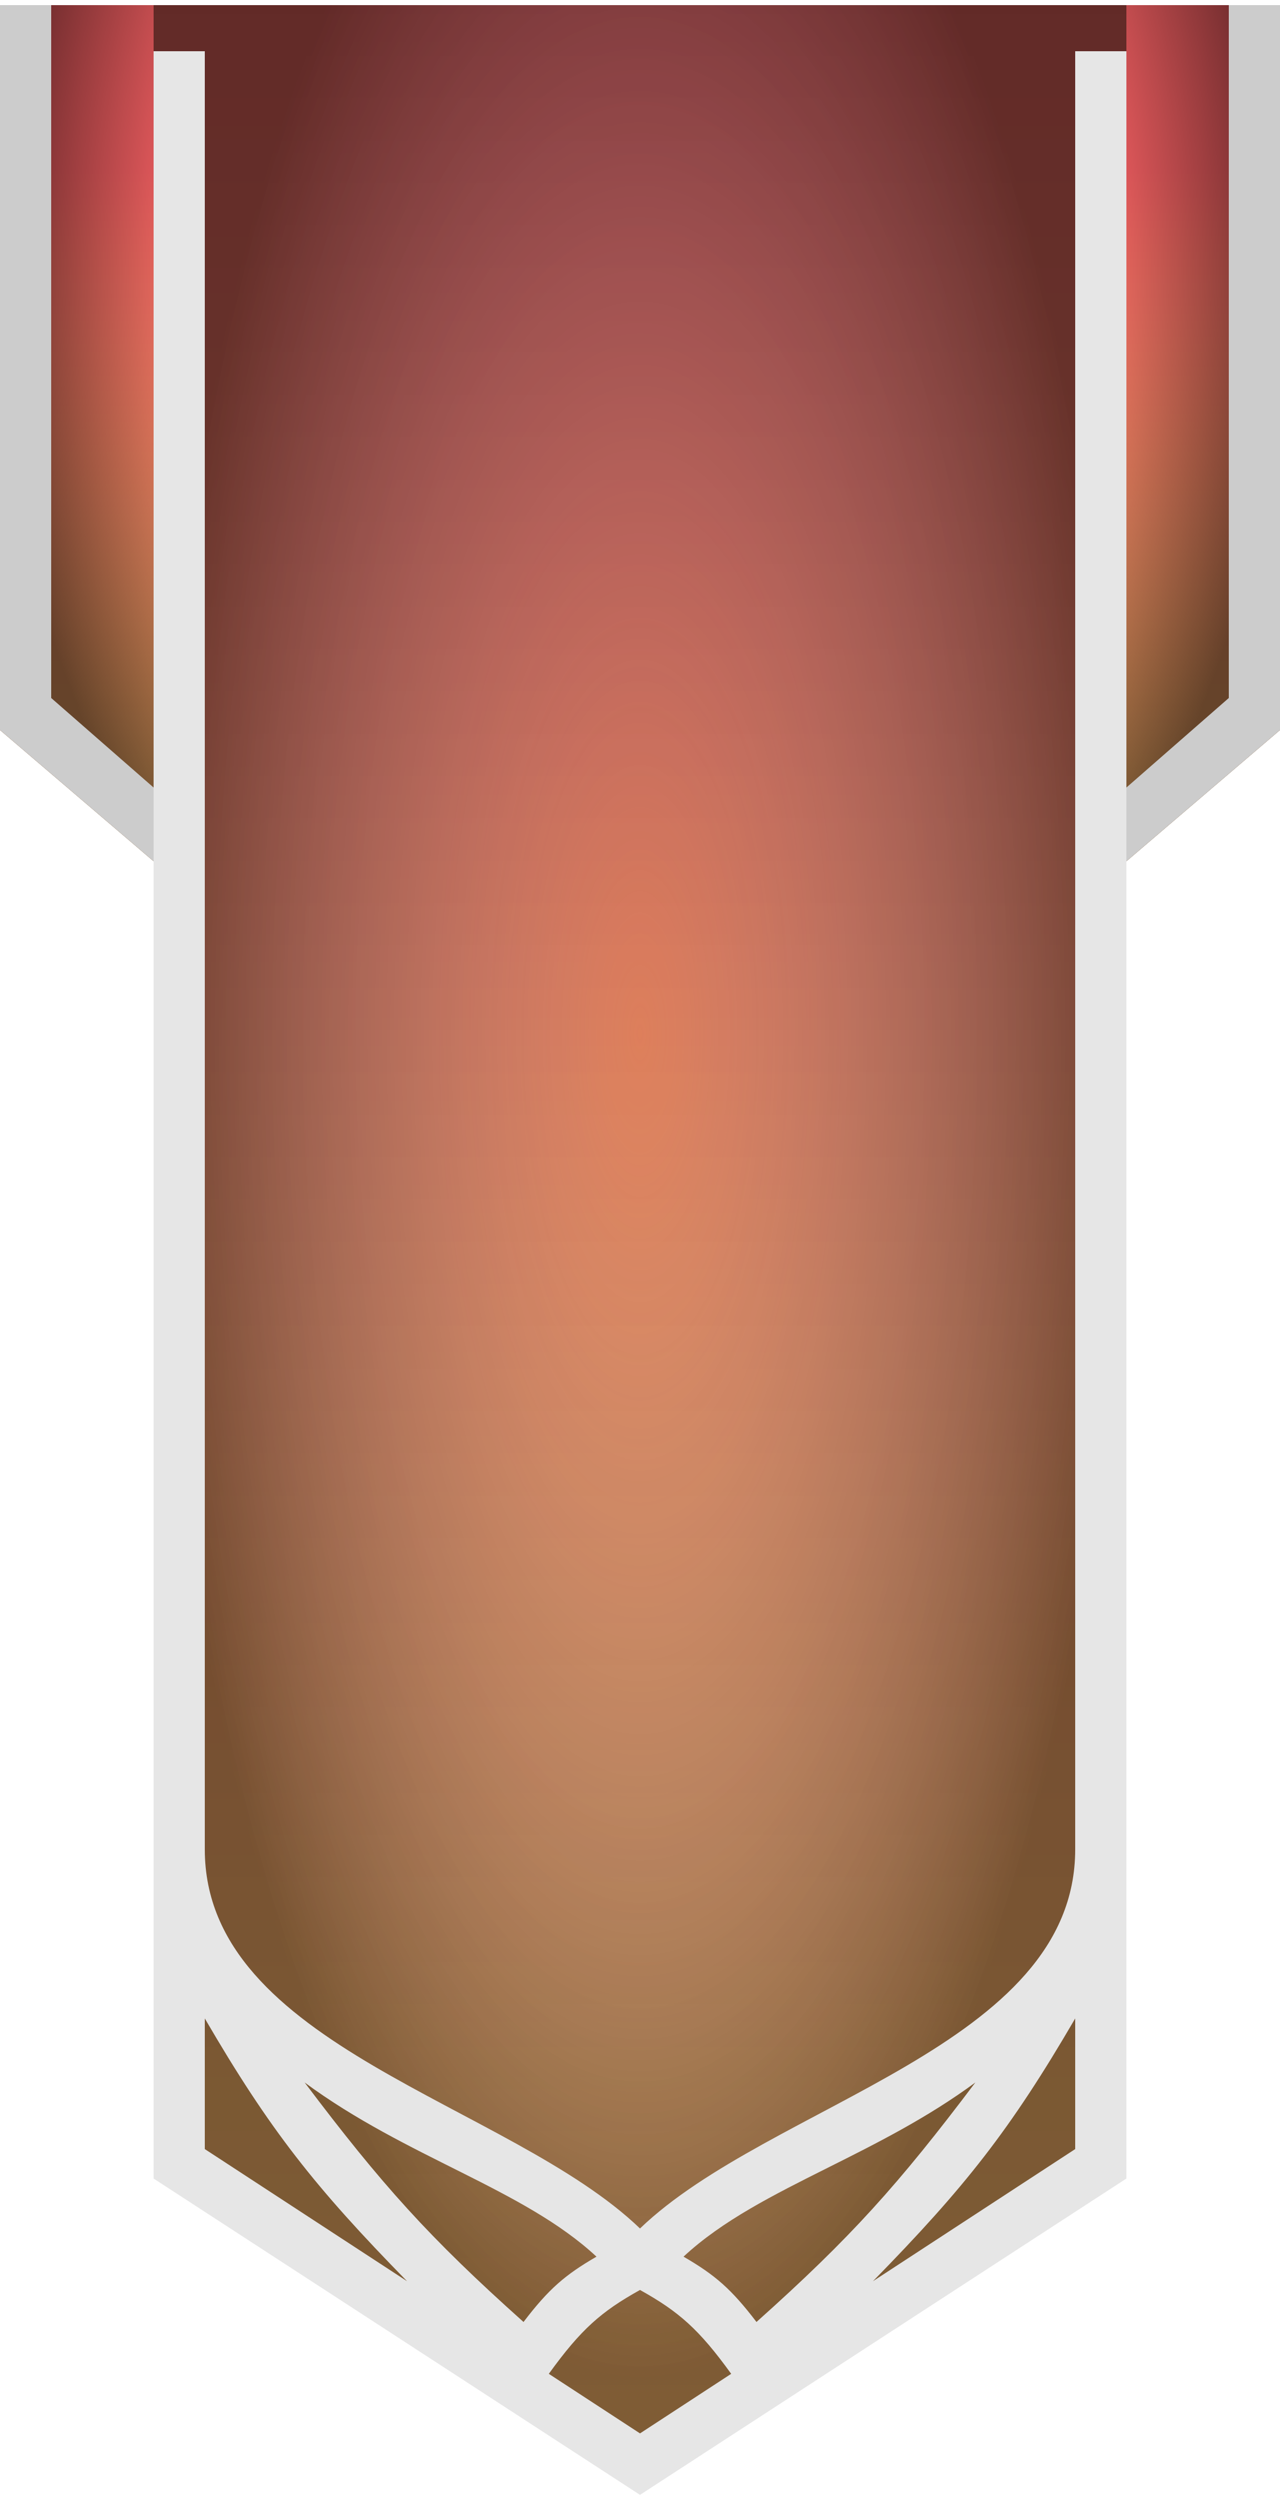<svg width="500" height="976" viewBox="0 0 500 976" fill="none" xmlns="http://www.w3.org/2000/svg">
<path d="M0 2H500V285L250 498.5L0 285V2Z" fill="url(#paint0_linear_1075_2288)"/>
<path d="M0 2H500V285L250 498.5L0 285V2Z" fill="url(#paint1_radial_1075_2288)" fill-opacity="0.6"/>
<path d="M500 285V2H480V272.5L250 473.5L20 272.5V2H0V285L250 498.5L500 285Z" fill="#CCCCCC"/>
<path d="M60 2H440V832.5L250 956L60 832.5L60 2Z" fill="url(#paint2_linear_1075_2288)"/>
<path d="M60 2H440V832.5L250 956L60 832.5L60 2Z" fill="url(#paint3_radial_1075_2288)" fill-opacity="0.5"/>
<path d="M60 2H440V832.5L250 956L60 832.5L60 2Z" fill="url(#paint4_linear_1075_2288)" fill-opacity="0.5"/>
<g filter="url(#filter0_ddd_1075_2288)">
<path fill-rule="evenodd" clip-rule="evenodd" d="M60 2V832.5L250 956L440 832.5V2H420V704C420 781 301 803 250 852C199 803 80 781 80 704V2H60ZM420 821V770C394.535 813.715 376.893 835.933 341 872.582L420 821ZM80 770V821L159 872.582C123.107 835.933 105.465 813.715 80 770ZM233 863C220.667 870.153 214.365 875.588 204.5 888.5C167.594 855.525 149.068 834.86 119 795C159 824.5 204.5 836.5 233 863ZM214.382 908.743L250 932L285.618 908.743C273.045 891.333 265.166 884.442 250 876C234.834 884.442 226.955 891.333 214.382 908.743ZM267 863C279.333 870.153 285.635 875.588 295.5 888.5C332.406 855.525 350.932 834.86 381 795C362.274 808.811 342.342 818.786 323.514 828.209C302.124 838.914 282.158 848.906 267 863Z" fill="#E6E6E6"/>
</g>
<defs>
<filter id="filter0_ddd_1075_2288" x="50" y="0" width="400" height="976" filterUnits="userSpaceOnUse" color-interpolation-filters="sRGB">
<feFlood flood-opacity="0" result="BackgroundImageFix"/>
<feColorMatrix in="SourceAlpha" type="matrix" values="0 0 0 0 0 0 0 0 0 0 0 0 0 0 0 0 0 0 127 0" result="hardAlpha"/>
<feOffset dy="10"/>
<feGaussianBlur stdDeviation="5"/>
<feComposite in2="hardAlpha" operator="out"/>
<feColorMatrix type="matrix" values="0 0 0 0 0 0 0 0 0 0 0 0 0 0 0 0 0 0 0.25 0"/>
<feBlend mode="normal" in2="BackgroundImageFix" result="effect1_dropShadow_1075_2288"/>
<feColorMatrix in="SourceAlpha" type="matrix" values="0 0 0 0 0 0 0 0 0 0 0 0 0 0 0 0 0 0 127 0" result="hardAlpha"/>
<feOffset dy="4"/>
<feGaussianBlur stdDeviation="3"/>
<feComposite in2="hardAlpha" operator="out"/>
<feColorMatrix type="matrix" values="0 0 0 0 0 0 0 0 0 0 0 0 0 0 0 0 0 0 0.25 0"/>
<feBlend mode="normal" in2="effect1_dropShadow_1075_2288" result="effect2_dropShadow_1075_2288"/>
<feColorMatrix in="SourceAlpha" type="matrix" values="0 0 0 0 0 0 0 0 0 0 0 0 0 0 0 0 0 0 127 0" result="hardAlpha"/>
<feOffset dy="4"/>
<feGaussianBlur stdDeviation="2"/>
<feComposite in2="hardAlpha" operator="out"/>
<feColorMatrix type="matrix" values="0 0 0 0 0 0 0 0 0 0 0 0 0 0 0 0 0 0 0.25 0"/>
<feBlend mode="normal" in2="effect2_dropShadow_1075_2288" result="effect3_dropShadow_1075_2288"/>
<feBlend mode="normal" in="SourceGraphic" in2="effect3_dropShadow_1075_2288" result="shape"/>
</filter>
<linearGradient id="paint0_linear_1075_2288" x1="250" y1="2" x2="250" y2="320" gradientUnits="userSpaceOnUse">
<stop offset="0.203" stop-color="#FF6467"/>
<stop offset="1" stop-color="#FFB86A"/>
</linearGradient>
<radialGradient id="paint1_radial_1075_2288" cx="0" cy="0" r="1" gradientUnits="userSpaceOnUse" gradientTransform="translate(250 109) rotate(90) scale(340.5 250)">
<stop offset="0.688" stop-opacity="0"/>
<stop offset="1"/>
</radialGradient>
<linearGradient id="paint2_linear_1075_2288" x1="250" y1="-98" x2="250" y2="816.5" gradientUnits="userSpaceOnUse">
<stop stop-color="#FF6467"/>
<stop offset="1" stop-color="#FFB86A"/>
</linearGradient>
<radialGradient id="paint3_radial_1075_2288" cx="0" cy="0" r="1" gradientUnits="userSpaceOnUse" gradientTransform="translate(250 402.5) rotate(90) scale(531.5 190)">
<stop stop-color="#9288D3" stop-opacity="0"/>
<stop offset="1"/>
</radialGradient>
<linearGradient id="paint4_linear_1075_2288" x1="250" y1="-98" x2="250" y2="956" gradientUnits="userSpaceOnUse">
<stop stop-opacity="0.5"/>
<stop offset="1" stop-opacity="0"/>
</linearGradient>
</defs>
</svg>
